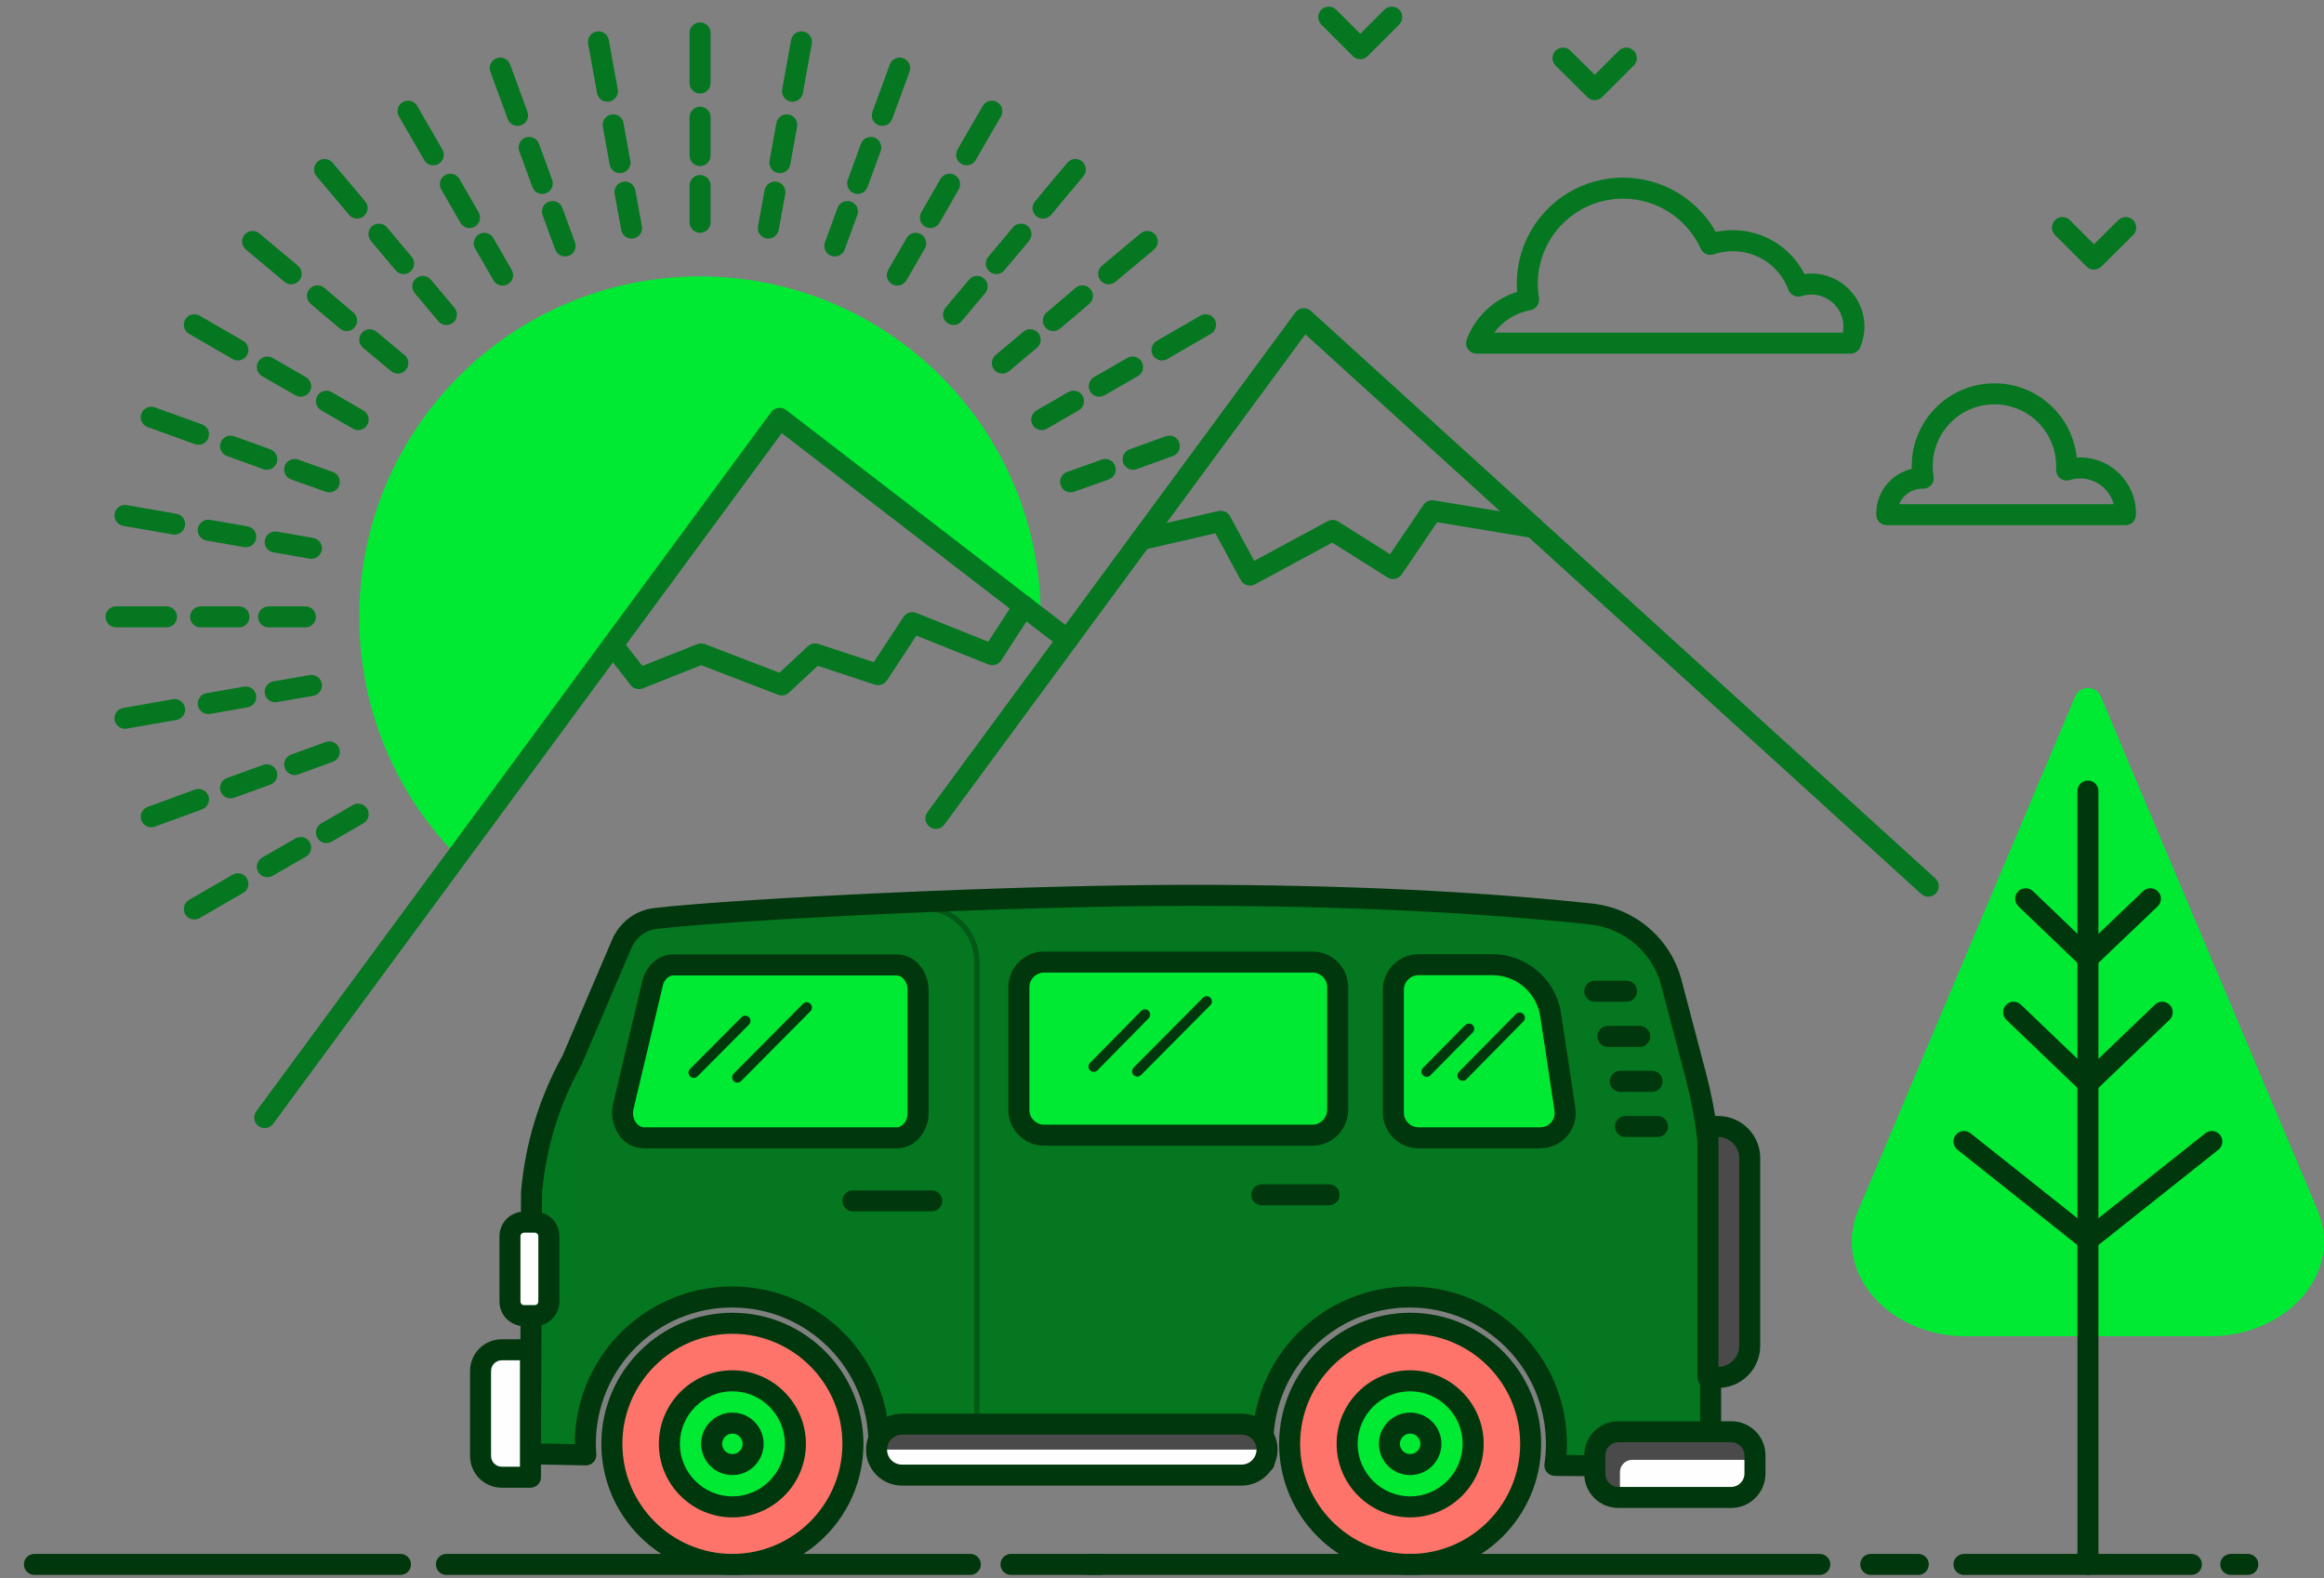 <svg width="330" height="224" viewBox="0 0 330 224" fill="none" xmlns="http://www.w3.org/2000/svg">
<rect x="0" y="0" width="330" height="224" fill="#808080" stroke="none"/>
<g clip-path="url(#clip0_2800_15795)">
<path d="M64.92 121.54C56.307 112.814 51.012 100.806 51.012 87.605C51.012 60.905 72.676 39.239 99.374 39.239C126.073 39.239 147.774 60.867 147.774 87.568L110.524 59.227L64.92 121.54Z" fill="#00EA34"/>
<path fill-rule="evenodd" clip-rule="evenodd" d="M99.409 24.844C100.233 24.844 100.901 25.512 100.901 26.336V31.557C100.901 32.38 100.233 33.048 99.409 33.048C98.586 33.048 97.918 32.38 97.918 31.557V26.336C97.918 25.512 98.586 24.844 99.409 24.844Z" fill="#047720"/>
<path fill-rule="evenodd" clip-rule="evenodd" d="M99.409 15.149C100.233 15.149 100.901 15.816 100.901 16.64V22.085C100.901 22.909 100.233 23.576 99.409 23.576C98.586 23.576 97.918 22.909 97.918 22.085V16.64C97.918 15.816 98.586 15.149 99.409 15.149Z" fill="#047720"/>
<path fill-rule="evenodd" clip-rule="evenodd" d="M99.409 3.178C100.233 3.178 100.901 3.846 100.901 4.67V11.792C100.901 12.616 100.233 13.284 99.409 13.284C98.586 13.284 97.918 12.616 97.918 11.792V4.67C97.918 3.846 98.586 3.178 99.409 3.178Z" fill="#047720"/>
<path fill-rule="evenodd" clip-rule="evenodd" d="M88.478 25.801C89.288 25.653 90.065 26.19 90.213 27.001L91.145 32.11C91.293 32.92 90.756 33.697 89.946 33.845C89.135 33.993 88.359 33.456 88.211 32.645L87.278 27.536C87.13 26.726 87.668 25.949 88.478 25.801Z" fill="#047720"/>
<path fill-rule="evenodd" clip-rule="evenodd" d="M86.801 16.254C87.612 16.107 88.387 16.646 88.534 17.457L89.503 22.826C89.65 23.637 89.111 24.413 88.3 24.559C87.49 24.706 86.714 24.167 86.568 23.357L85.598 17.987C85.452 17.176 85.99 16.4 86.801 16.254Z" fill="#047720"/>
<path fill-rule="evenodd" clip-rule="evenodd" d="M84.715 4.47C85.525 4.324 86.301 4.862 86.448 5.673L87.716 12.683C87.862 13.494 87.324 14.27 86.513 14.417C85.703 14.563 84.927 14.025 84.78 13.214L83.512 6.204C83.366 5.393 83.904 4.617 84.715 4.47Z" fill="#047720"/>
<path fill-rule="evenodd" clip-rule="evenodd" d="M77.94 28.627C78.713 28.344 79.57 28.741 79.853 29.515L81.643 34.4C81.927 35.173 81.529 36.03 80.756 36.313C79.982 36.597 79.126 36.2 78.842 35.426L77.052 30.541C76.769 29.767 77.166 28.91 77.94 28.627Z" fill="#047720"/>
<path fill-rule="evenodd" clip-rule="evenodd" d="M74.625 19.528C75.399 19.245 76.255 19.644 76.538 20.418L78.402 25.526C78.684 26.3 78.286 27.157 77.512 27.439C76.738 27.722 75.882 27.323 75.6 26.549L73.735 21.441C73.453 20.667 73.851 19.81 74.625 19.528Z" fill="#047720"/>
<path fill-rule="evenodd" clip-rule="evenodd" d="M70.521 8.267C71.295 7.983 72.152 8.38 72.435 9.154L74.896 15.866C75.18 16.64 74.783 17.497 74.009 17.78C73.236 18.064 72.379 17.666 72.096 16.893L69.635 10.181C69.351 9.407 69.748 8.55 70.521 8.267Z" fill="#047720"/>
<path fill-rule="evenodd" clip-rule="evenodd" d="M68.01 33.249C68.724 32.836 69.636 33.08 70.048 33.793L72.659 38.305C73.071 39.018 72.828 39.931 72.115 40.343C71.401 40.756 70.489 40.512 70.076 39.799L67.466 35.287C67.054 34.574 67.297 33.661 68.01 33.249Z" fill="#047720"/>
<path fill-rule="evenodd" clip-rule="evenodd" d="M63.206 24.856C63.92 24.446 64.831 24.692 65.242 25.406L67.964 30.142C68.374 30.856 68.128 31.768 67.414 32.179C66.7 32.589 65.788 32.343 65.378 31.629L62.656 26.893C62.245 26.178 62.491 25.267 63.206 24.856Z" fill="#047720"/>
<path fill-rule="evenodd" clip-rule="evenodd" d="M57.198 14.491C57.911 14.079 58.824 14.323 59.236 15.036L62.816 21.226C63.228 21.939 62.984 22.852 62.271 23.264C61.558 23.677 60.646 23.433 60.233 22.72L56.654 16.529C56.241 15.816 56.485 14.904 57.198 14.491Z" fill="#047720"/>
<path fill-rule="evenodd" clip-rule="evenodd" d="M59.074 39.514C59.705 38.984 60.646 39.065 61.176 39.696L64.532 43.686C65.062 44.316 64.981 45.257 64.35 45.787C63.72 46.318 62.779 46.236 62.249 45.606L58.893 41.616C58.363 40.985 58.444 40.044 59.074 39.514Z" fill="#047720"/>
<path fill-rule="evenodd" clip-rule="evenodd" d="M52.849 32.092C53.48 31.563 54.421 31.645 54.95 32.276L58.456 36.452C58.985 37.083 58.903 38.024 58.272 38.554C57.641 39.084 56.7 39.001 56.171 38.37L52.666 34.194C52.136 33.563 52.218 32.622 52.849 32.092Z" fill="#047720"/>
<path fill-rule="evenodd" clip-rule="evenodd" d="M45.127 22.921C45.757 22.39 46.698 22.47 47.229 23.099L51.853 28.581C52.384 29.211 52.304 30.152 51.675 30.683C51.045 31.214 50.104 31.134 49.573 30.505L44.949 25.023C44.418 24.393 44.498 23.452 45.127 22.921Z" fill="#047720"/>
<path fill-rule="evenodd" clip-rule="evenodd" d="M51.357 47.272C51.883 46.639 52.824 46.553 53.457 47.079L57.447 50.398C58.08 50.925 58.167 51.865 57.64 52.499C57.113 53.132 56.173 53.218 55.539 52.692L51.55 49.373C50.916 48.846 50.83 47.906 51.357 47.272Z" fill="#047720"/>
<path fill-rule="evenodd" clip-rule="evenodd" d="M43.943 41.035C44.475 40.406 45.417 40.328 46.045 40.86L50.184 44.365C50.813 44.898 50.891 45.839 50.359 46.468C49.826 47.096 48.885 47.175 48.257 46.642L44.117 43.137C43.489 42.604 43.411 41.663 43.943 41.035Z" fill="#047720"/>
<path fill-rule="evenodd" clip-rule="evenodd" d="M34.727 33.322C35.255 32.69 36.196 32.607 36.828 33.135L42.309 37.722C42.941 38.251 43.024 39.191 42.496 39.823C41.967 40.455 41.026 40.539 40.395 40.01L34.913 35.423C34.282 34.895 34.198 33.954 34.727 33.322Z" fill="#047720"/>
<path fill-rule="evenodd" clip-rule="evenodd" d="M45.056 56.204C45.469 55.491 46.381 55.248 47.094 55.66L51.606 58.271C52.319 58.683 52.563 59.596 52.15 60.309C51.738 61.022 50.825 61.265 50.112 60.853L45.6 58.242C44.887 57.83 44.644 56.917 45.056 56.204Z" fill="#047720"/>
<path fill-rule="evenodd" clip-rule="evenodd" d="M36.667 51.36C37.078 50.646 37.99 50.4 38.704 50.81L43.439 53.533C44.154 53.943 44.4 54.855 43.989 55.569C43.579 56.283 42.667 56.53 41.953 56.119L37.217 53.397C36.503 52.986 36.257 52.075 36.667 51.36Z" fill="#047720"/>
<path fill-rule="evenodd" clip-rule="evenodd" d="M26.302 45.353C26.715 44.64 27.627 44.396 28.34 44.809L34.53 48.389C35.243 48.801 35.487 49.714 35.074 50.427C34.662 51.14 33.75 51.384 33.036 50.971L26.847 47.391C26.134 46.979 25.89 46.066 26.302 45.353Z" fill="#047720"/>
<path fill-rule="evenodd" clip-rule="evenodd" d="M40.431 66.147C40.707 65.371 41.56 64.966 42.336 65.242L47.258 66.995C48.034 67.271 48.439 68.124 48.163 68.9C47.886 69.677 47.033 70.082 46.257 69.805L41.335 68.053C40.559 67.776 40.154 66.923 40.431 66.147Z" fill="#047720"/>
<path fill-rule="evenodd" clip-rule="evenodd" d="M31.336 62.82C31.616 62.046 32.472 61.645 33.246 61.926L38.392 63.791C39.166 64.071 39.567 64.927 39.286 65.701C39.005 66.476 38.15 66.876 37.376 66.596L32.23 64.731C31.456 64.45 31.055 63.595 31.336 62.82Z" fill="#047720"/>
<path fill-rule="evenodd" clip-rule="evenodd" d="M20.073 58.72C20.353 57.945 21.208 57.544 21.983 57.824L28.695 60.247C29.47 60.527 29.871 61.382 29.591 62.157C29.311 62.932 28.456 63.333 27.682 63.053L20.97 60.629C20.195 60.35 19.794 59.495 20.073 58.72Z" fill="#047720"/>
<path fill-rule="evenodd" clip-rule="evenodd" d="M37.608 76.684C37.749 75.873 38.522 75.329 39.333 75.47L44.479 76.365C45.291 76.506 45.834 77.279 45.693 78.09C45.552 78.902 44.779 79.445 43.968 79.304L38.822 78.409C38.011 78.268 37.467 77.496 37.608 76.684Z" fill="#047720"/>
<path fill-rule="evenodd" clip-rule="evenodd" d="M28.101 75.005C28.242 74.193 29.015 73.65 29.827 73.792L35.159 74.725C35.97 74.866 36.513 75.639 36.371 76.451C36.23 77.262 35.457 77.805 34.645 77.663L29.313 76.731C28.502 76.589 27.959 75.816 28.101 75.005Z" fill="#047720"/>
<path fill-rule="evenodd" clip-rule="evenodd" d="M16.28 72.917C16.422 72.105 17.195 71.562 18.006 71.704L25.054 72.934C25.865 73.076 26.408 73.849 26.266 74.66C26.125 75.472 25.352 76.015 24.541 75.873L17.493 74.643C16.682 74.501 16.139 73.728 16.28 72.917Z" fill="#047720"/>
<path fill-rule="evenodd" clip-rule="evenodd" d="M36.652 87.568C36.652 86.744 37.32 86.076 38.144 86.076H43.364C44.188 86.076 44.856 86.744 44.856 87.568C44.856 88.391 44.188 89.059 43.364 89.059H38.144C37.32 89.059 36.652 88.391 36.652 87.568Z" fill="#047720"/>
<path fill-rule="evenodd" clip-rule="evenodd" d="M26.996 87.568C26.996 86.744 27.664 86.076 28.488 86.076H33.932C34.755 86.076 35.423 86.744 35.423 87.568C35.423 88.391 34.755 89.059 33.932 89.059H28.488C27.664 89.059 26.996 88.391 26.996 87.568Z" fill="#047720"/>
<path fill-rule="evenodd" clip-rule="evenodd" d="M14.988 87.568C14.988 86.744 15.656 86.076 16.48 86.076H23.639C24.463 86.076 25.131 86.744 25.131 87.568C25.131 88.391 24.463 89.059 23.639 89.059H16.48C15.656 89.059 14.988 88.391 14.988 87.568Z" fill="#047720"/>
<path fill-rule="evenodd" clip-rule="evenodd" d="M45.693 97.045C45.834 97.857 45.291 98.629 44.479 98.77L39.333 99.665C38.522 99.807 37.749 99.263 37.608 98.451C37.467 97.64 38.011 96.868 38.822 96.726L43.968 95.831C44.779 95.69 45.552 96.234 45.693 97.045Z" fill="#047720"/>
<path fill-rule="evenodd" clip-rule="evenodd" d="M36.371 98.685C36.513 99.496 35.97 100.269 35.159 100.411L29.827 101.343C29.015 101.485 28.242 100.942 28.101 100.131C27.959 99.319 28.502 98.547 29.313 98.405L34.645 97.472C35.457 97.331 36.23 97.873 36.371 98.685Z" fill="#047720"/>
<path fill-rule="evenodd" clip-rule="evenodd" d="M26.266 100.475C26.408 101.287 25.865 102.059 25.054 102.201L18.006 103.432C17.195 103.573 16.422 103.03 16.28 102.219C16.139 101.407 16.682 100.635 17.493 100.493L24.541 99.262C25.352 99.121 26.125 99.664 26.266 100.475Z" fill="#047720"/>
<path fill-rule="evenodd" clip-rule="evenodd" d="M48.159 106.225C48.441 107 48.042 107.856 47.267 108.137L42.345 109.927C41.571 110.209 40.715 109.809 40.434 109.035C40.152 108.261 40.552 107.405 41.326 107.123L46.248 105.333C47.022 105.052 47.878 105.451 48.159 106.225Z" fill="#047720"/>
<path fill-rule="evenodd" clip-rule="evenodd" d="M39.286 109.472C39.567 110.246 39.166 111.102 38.392 111.382L33.246 113.247C32.472 113.528 31.616 113.127 31.336 112.353C31.055 111.578 31.456 110.723 32.23 110.442L37.376 108.577C38.15 108.297 39.005 108.697 39.286 109.472Z" fill="#047720"/>
<path fill-rule="evenodd" clip-rule="evenodd" d="M29.588 112.971C29.872 113.745 29.475 114.602 28.702 114.885L21.99 117.347C21.216 117.63 20.36 117.233 20.076 116.46C19.792 115.686 20.189 114.829 20.963 114.546L27.675 112.084C28.448 111.801 29.305 112.198 29.588 112.971Z" fill="#047720"/>
<path fill-rule="evenodd" clip-rule="evenodd" d="M52.15 114.827C52.563 115.54 52.319 116.452 51.606 116.865L47.094 119.475C46.381 119.888 45.469 119.644 45.056 118.931C44.644 118.218 44.887 117.305 45.6 116.893L50.112 114.282C50.825 113.87 51.738 114.114 52.15 114.827Z" fill="#047720"/>
<path fill-rule="evenodd" clip-rule="evenodd" d="M43.989 119.566C44.4 120.28 44.154 121.192 43.439 121.603L38.704 124.325C37.99 124.736 37.078 124.489 36.667 123.775C36.257 123.061 36.503 122.149 37.217 121.739L41.953 119.016C42.667 118.606 43.579 118.852 43.989 119.566Z" fill="#047720"/>
<path fill-rule="evenodd" clip-rule="evenodd" d="M35.074 124.709C35.487 125.422 35.243 126.334 34.53 126.747L28.34 130.327C27.627 130.739 26.715 130.495 26.302 129.782C25.89 129.069 26.134 128.157 26.847 127.744L33.036 124.164C33.75 123.752 34.662 123.996 35.074 124.709Z" fill="#047720"/>
<path fill-rule="evenodd" clip-rule="evenodd" d="M158.35 66.147C158.627 66.923 158.222 67.776 157.446 68.053L152.523 69.805C151.747 70.082 150.894 69.677 150.618 68.9C150.342 68.124 150.747 67.271 151.523 66.995L156.445 65.242C157.221 64.966 158.074 65.371 158.35 66.147Z" fill="#047720"/>
<path fill-rule="evenodd" clip-rule="evenodd" d="M167.446 62.82C167.727 63.595 167.327 64.45 166.552 64.731L161.406 66.596C160.632 66.876 159.776 66.476 159.496 65.701C159.215 64.927 159.616 64.071 160.39 63.791L165.536 61.926C166.31 61.645 167.166 62.046 167.446 62.82Z" fill="#047720"/>
<path fill-rule="evenodd" clip-rule="evenodd" d="M153.724 56.204C154.137 56.917 153.893 57.83 153.18 58.242L148.668 60.853C147.955 61.265 147.043 61.022 146.63 60.309C146.218 59.596 146.462 58.683 147.175 58.271L151.686 55.66C152.399 55.248 153.312 55.491 153.724 56.204Z" fill="#047720"/>
<path fill-rule="evenodd" clip-rule="evenodd" d="M162.118 51.36C162.529 52.075 162.282 52.986 161.568 53.397L156.833 56.119C156.119 56.53 155.207 56.283 154.796 55.569C154.386 54.855 154.632 53.943 155.346 53.533L160.082 50.81C160.796 50.4 161.708 50.646 162.118 51.36Z" fill="#047720"/>
<path fill-rule="evenodd" clip-rule="evenodd" d="M172.481 45.353C172.893 46.066 172.649 46.979 171.936 47.391L165.746 50.971C165.033 51.384 164.121 51.14 163.708 50.427C163.296 49.714 163.54 48.801 164.253 48.389L170.443 44.809C171.156 44.396 172.068 44.64 172.481 45.353Z" fill="#047720"/>
<path fill-rule="evenodd" clip-rule="evenodd" d="M147.422 47.267C147.952 47.898 147.87 48.839 147.239 49.368L143.287 52.687C142.656 53.217 141.715 53.135 141.185 52.504C140.656 51.873 140.738 50.932 141.368 50.403L145.321 47.084C145.952 46.554 146.893 46.636 147.422 47.267Z" fill="#047720"/>
<path fill-rule="evenodd" clip-rule="evenodd" d="M154.839 41.035C155.371 41.663 155.293 42.604 154.665 43.137L150.526 46.642C149.897 47.175 148.956 47.096 148.424 46.468C147.891 45.839 147.969 44.898 148.598 44.365L152.737 40.86C153.366 40.328 154.307 40.406 154.839 41.035Z" fill="#047720"/>
<path fill-rule="evenodd" clip-rule="evenodd" d="M164.054 33.322C164.583 33.954 164.499 34.895 163.868 35.423L158.386 40.01C157.754 40.539 156.814 40.455 156.285 39.823C155.757 39.191 155.84 38.251 156.472 37.722L161.953 33.135C162.585 32.607 163.526 32.69 164.054 33.322Z" fill="#047720"/>
<path fill-rule="evenodd" clip-rule="evenodd" d="M139.71 39.514C140.34 40.044 140.422 40.985 139.891 41.616L136.535 45.606C136.005 46.236 135.064 46.318 134.434 45.787C133.803 45.257 133.722 44.316 134.252 43.686L137.608 39.696C138.139 39.065 139.08 38.984 139.71 39.514Z" fill="#047720"/>
<path fill-rule="evenodd" clip-rule="evenodd" d="M145.936 32.092C146.567 32.622 146.649 33.563 146.12 34.194L142.614 38.37C142.085 39.001 141.144 39.084 140.513 38.554C139.882 38.024 139.8 37.083 140.33 36.452L143.835 32.276C144.364 31.645 145.305 31.563 145.936 32.092Z" fill="#047720"/>
<path fill-rule="evenodd" clip-rule="evenodd" d="M153.652 22.917C154.284 23.446 154.368 24.387 153.839 25.018L149.253 30.5C148.724 31.132 147.783 31.216 147.152 30.687C146.52 30.158 146.436 29.218 146.965 28.586L151.551 23.104C152.08 22.472 153.021 22.389 153.652 22.917Z" fill="#047720"/>
<path fill-rule="evenodd" clip-rule="evenodd" d="M130.771 33.249C131.484 33.661 131.727 34.574 131.315 35.287L128.705 39.799C128.292 40.512 127.38 40.756 126.667 40.343C125.954 39.931 125.71 39.018 126.123 38.305L128.733 33.793C129.145 33.08 130.058 32.836 130.771 33.249Z" fill="#047720"/>
<path fill-rule="evenodd" clip-rule="evenodd" d="M135.578 24.856C136.292 25.267 136.539 26.178 136.128 26.893L133.406 31.629C132.995 32.343 132.084 32.589 131.37 32.179C130.655 31.768 130.409 30.856 130.82 30.142L133.542 25.406C133.952 24.692 134.864 24.446 135.578 24.856Z" fill="#047720"/>
<path fill-rule="evenodd" clip-rule="evenodd" d="M141.584 14.491C142.297 14.904 142.541 15.816 142.128 16.529L138.549 22.72C138.136 23.433 137.224 23.677 136.511 23.264C135.798 22.852 135.554 21.939 135.966 21.226L139.546 15.036C139.958 14.323 140.871 14.079 141.584 14.491Z" fill="#047720"/>
<path fill-rule="evenodd" clip-rule="evenodd" d="M120.842 28.627C121.615 28.91 122.013 29.767 121.729 30.541L119.939 35.426C119.656 36.2 118.799 36.597 118.026 36.313C117.252 36.03 116.855 35.173 117.138 34.4L118.928 29.515C119.212 28.741 120.068 28.344 120.842 28.627Z" fill="#047720"/>
<path fill-rule="evenodd" clip-rule="evenodd" d="M124.161 19.528C124.934 19.81 125.333 20.667 125.05 21.441L123.186 26.549C122.904 27.323 122.047 27.722 121.274 27.439C120.5 27.157 120.101 26.3 120.384 25.526L122.248 20.418C122.531 19.644 123.387 19.245 124.161 19.528Z" fill="#047720"/>
<path fill-rule="evenodd" clip-rule="evenodd" d="M128.263 8.267C129.037 8.55 129.434 9.407 129.15 10.181L126.689 16.893C126.406 17.666 125.549 18.064 124.775 17.78C124.002 17.497 123.605 16.64 123.888 15.866L126.349 9.154C126.633 8.38 127.49 7.983 128.263 8.267Z" fill="#047720"/>
<path fill-rule="evenodd" clip-rule="evenodd" d="M110.305 25.801C111.115 25.949 111.652 26.726 111.505 27.536L110.572 32.645C110.424 33.456 109.648 33.993 108.837 33.845C108.027 33.697 107.49 32.92 107.638 32.11L108.57 27.001C108.718 26.19 109.495 25.653 110.305 25.801Z" fill="#047720"/>
<path fill-rule="evenodd" clip-rule="evenodd" d="M111.98 16.254C112.791 16.4 113.329 17.176 113.183 17.987L112.213 23.357C112.067 24.167 111.291 24.706 110.481 24.559C109.67 24.413 109.132 23.637 109.278 22.826L110.247 17.457C110.394 16.646 111.17 16.107 111.98 16.254Z" fill="#047720"/>
<path fill-rule="evenodd" clip-rule="evenodd" d="M114.068 4.47C114.879 4.617 115.417 5.393 115.27 6.204L114.002 13.214C113.856 14.025 113.08 14.563 112.269 14.417C111.459 14.27 110.92 13.494 111.067 12.683L112.335 5.673C112.481 4.862 113.257 4.324 114.068 4.47Z" fill="#047720"/>
<path fill-rule="evenodd" clip-rule="evenodd" d="M3.395 222.076C3.395 221.252 4.062 220.584 4.886 220.584H56.866C57.689 220.584 58.357 221.252 58.357 222.076C58.357 222.9 57.689 223.568 56.866 223.568H4.886C4.062 223.568 3.395 222.9 3.395 222.076Z" fill="#00370C"/>
<path fill-rule="evenodd" clip-rule="evenodd" d="M61.898 222.076C61.898 221.252 62.566 220.584 63.39 220.584H137.78C138.604 220.584 139.271 221.252 139.271 222.076C139.271 222.9 138.604 223.568 137.78 223.568H63.39C62.566 223.568 61.898 222.9 61.898 222.076Z" fill="#00370C"/>
<path fill-rule="evenodd" clip-rule="evenodd" d="M264.148 222.076C264.148 221.252 264.816 220.584 265.64 220.584H272.389C273.213 220.584 273.881 221.252 273.881 222.076C273.881 222.9 273.213 223.568 272.389 223.568H265.64C264.816 223.568 264.148 222.9 264.148 222.076Z" fill="#00370C"/>
<path fill-rule="evenodd" clip-rule="evenodd" d="M277.387 222.076C277.387 221.252 278.054 220.584 278.878 220.584H311.17C311.994 220.584 312.661 221.252 312.661 222.076C312.661 222.9 311.994 223.568 311.17 223.568H278.878C278.054 223.568 277.387 222.9 277.387 222.076Z" fill="#00370C"/>
<path fill-rule="evenodd" clip-rule="evenodd" d="M315.27 222.076C315.27 221.252 315.937 220.584 316.761 220.584H319.185C320.009 220.584 320.676 221.252 320.676 222.076C320.676 222.9 320.009 223.568 319.185 223.568H316.761C315.937 223.568 315.27 222.9 315.27 222.076Z" fill="#00370C"/>
<path fill-rule="evenodd" clip-rule="evenodd" d="M110.499 57.899C110.896 57.843 111.299 57.949 111.617 58.193L152.485 89.63C153.138 90.132 153.26 91.068 152.757 91.721C152.255 92.374 151.319 92.497 150.666 91.994L111.005 61.486L38.786 159.529C38.298 160.192 37.364 160.334 36.701 159.845C36.038 159.357 35.896 158.423 36.385 157.76L109.507 58.491C109.744 58.168 110.102 57.955 110.499 57.899Z" fill="#047720"/>
<path fill-rule="evenodd" clip-rule="evenodd" d="M184.987 43.758C185.407 43.716 185.825 43.854 186.137 44.138L274.809 124.687C275.418 125.241 275.464 126.184 274.91 126.794C274.356 127.404 273.413 127.449 272.803 126.895L185.355 47.458L134.095 117.054C133.606 117.718 132.673 117.859 132.009 117.371C131.346 116.882 131.205 115.948 131.693 115.285L183.934 44.358C184.184 44.018 184.567 43.8 184.987 43.758Z" fill="#047720"/>
<path fill-rule="evenodd" clip-rule="evenodd" d="M146.2 84.787C146.891 85.236 147.088 86.159 146.64 86.85L142.165 93.749C141.777 94.347 141.021 94.587 140.36 94.323L130.119 90.226L125.94 96.59C125.57 97.154 124.868 97.399 124.227 97.189L116.114 94.518L112.024 98.319C111.607 98.706 111.005 98.823 110.474 98.618L99.57 94.427L91.274 97.718C90.657 97.962 89.954 97.77 89.547 97.247L85.892 92.548C85.387 91.898 85.504 90.961 86.154 90.455C86.804 89.949 87.741 90.066 88.247 90.717L91.214 94.532L99.011 91.439C99.359 91.301 99.747 91.299 100.096 91.433L110.675 95.5L114.729 91.733C115.127 91.363 115.695 91.239 116.211 91.409L124.074 93.997L128.294 87.569C128.683 86.976 129.436 86.74 130.095 87.003L140.33 91.097L144.137 85.227C144.585 84.536 145.509 84.339 146.2 84.787Z" fill="#047720"/>
<path fill-rule="evenodd" clip-rule="evenodd" d="M202.133 71.666C202.46 71.183 203.037 70.935 203.612 71.031L218.005 73.417C218.818 73.552 219.367 74.32 219.232 75.133C219.098 75.945 218.33 76.495 217.517 76.36L204.067 74.13L199.047 81.543C198.596 82.209 197.697 82.397 197.016 81.968L189.177 77.025L178.198 82.951C177.474 83.342 176.57 83.072 176.178 82.349L172.58 75.702L162.35 78.058C161.547 78.243 160.747 77.742 160.562 76.939C160.377 76.136 160.878 75.335 161.681 75.15L173.016 72.54C173.67 72.39 174.343 72.694 174.662 73.284L178.092 79.618L188.527 73.986C189.001 73.731 189.576 73.75 190.031 74.037L197.386 78.674L202.133 71.666Z" fill="#047720"/>
<path fill-rule="evenodd" clip-rule="evenodd" d="M215.376 40.32C215.376 31.963 222.122 25.217 230.478 25.217C236.109 25.217 241.062 28.335 243.639 32.932C244.422 32.765 245.234 32.675 246.064 32.675C250.485 32.675 254.347 35.2 256.223 38.894C256.544 38.851 256.875 38.828 257.214 38.828C261.356 38.828 264.746 42.218 264.746 46.361C264.746 47.399 264.512 48.416 264.144 49.289C263.911 49.842 263.37 50.202 262.77 50.202H209.671C209.182 50.202 208.723 49.962 208.445 49.559C208.166 49.157 208.103 48.643 208.275 48.185C209.49 44.959 212.111 42.471 215.422 41.429C215.393 41.064 215.376 40.694 215.376 40.32ZM230.478 28.2C223.77 28.2 218.359 33.611 218.359 40.32C218.359 40.968 218.424 41.636 218.529 42.336C218.649 43.132 218.116 43.878 217.325 44.024C215.202 44.417 213.387 45.579 212.168 47.219H261.675C261.732 46.935 261.763 46.646 261.763 46.361C261.763 43.866 259.708 41.812 257.214 41.812C256.706 41.812 256.232 41.897 255.821 42.033C255.056 42.288 254.226 41.889 253.949 41.131C252.78 37.941 249.677 35.659 246.064 35.659C245.112 35.659 244.19 35.817 243.329 36.104C242.604 36.346 241.814 36 241.499 35.304C239.607 31.122 235.355 28.2 230.478 28.2Z" fill="#047720"/>
<path fill-rule="evenodd" clip-rule="evenodd" d="M271.456 66.163C271.456 59.671 276.71 54.416 283.202 54.416C289.283 54.416 294.278 59.027 294.885 64.947C295.041 64.937 295.198 64.932 295.357 64.932C299.718 64.932 303.3 68.466 303.3 72.875V73.061C303.3 73.885 302.632 74.553 301.808 74.553H267.913C267.09 74.553 266.422 73.885 266.422 73.061V72.912C266.422 69.802 268.589 67.229 271.461 66.557C271.457 66.425 271.456 66.294 271.456 66.163ZM283.202 57.399C278.357 57.399 274.439 61.318 274.439 66.163C274.439 66.698 274.472 67.153 274.559 67.585C274.647 68.024 274.533 68.478 274.25 68.824C273.967 69.169 273.543 69.37 273.096 69.37H272.947C271.475 69.37 270.2 70.275 269.668 71.57H300.143C299.569 69.458 297.634 67.915 295.357 67.915C294.855 67.915 294.371 67.999 293.901 68.146C293.448 68.287 292.955 68.205 292.572 67.924C292.19 67.643 291.964 67.197 291.964 66.722V66.163C291.964 61.318 288.046 57.399 283.202 57.399Z" fill="#047720"/>
<path d="M103.998 222.076C94.564 222.076 86.883 214.394 86.883 204.96C86.883 195.525 94.564 187.843 103.998 187.843C113.432 187.843 121.113 195.525 121.113 204.96C121.113 214.394 113.432 222.076 103.998 222.076Z" fill="#FE746B"/>
<path fill-rule="evenodd" clip-rule="evenodd" d="M103.997 189.335C95.387 189.335 88.374 196.349 88.374 204.96C88.374 213.57 95.387 220.585 103.997 220.585C112.608 220.585 119.621 213.57 119.621 204.96C119.621 196.349 112.608 189.335 103.997 189.335ZM85.391 204.96C85.391 194.701 93.74 186.351 103.997 186.351C114.255 186.351 122.604 194.701 122.604 204.96C122.604 215.218 114.255 223.568 103.997 223.568C93.74 223.568 85.391 215.218 85.391 204.96Z" fill="#00370C"/>
<path d="M103.996 213.909C99.074 213.909 95.047 209.882 95.047 204.96C95.047 200.037 99.074 196.01 103.996 196.01C108.918 196.01 112.945 200.037 112.945 204.96C112.945 209.882 108.918 213.909 103.996 213.909Z" fill="#00EA34"/>
<path fill-rule="evenodd" clip-rule="evenodd" d="M103.995 197.501C99.897 197.501 96.538 200.861 96.538 204.96C96.538 209.058 99.897 212.418 103.995 212.418C108.094 212.418 111.453 209.058 111.453 204.96C111.453 200.861 108.094 197.501 103.995 197.501ZM93.555 204.96C93.555 199.213 98.25 194.518 103.995 194.518C109.741 194.518 114.436 199.213 114.436 204.96C114.436 210.706 109.741 215.401 103.995 215.401C98.25 215.401 93.555 210.706 93.555 204.96Z" fill="#00370C"/>
<path d="M103.997 207.906C102.356 207.906 101.051 206.563 101.051 204.96C101.051 203.319 102.393 202.014 103.997 202.014C105.637 202.014 106.942 203.356 106.942 204.96C106.942 206.563 105.637 207.906 103.997 207.906Z" fill="#00EA34"/>
<path fill-rule="evenodd" clip-rule="evenodd" d="M103.996 203.505C103.204 203.505 102.542 204.155 102.542 204.96C102.542 205.752 103.191 206.414 103.996 206.414C104.801 206.414 105.45 205.752 105.45 204.96C105.45 204.168 104.801 203.505 103.996 203.505ZM99.559 204.96C99.559 202.483 101.581 200.522 103.996 200.522C106.473 200.522 108.433 202.545 108.433 204.96C108.433 207.375 106.473 209.397 103.996 209.397C101.519 209.397 99.559 207.375 99.559 204.96Z" fill="#00370C"/>
<path d="M240.842 152.864L237.337 139.551C235.958 134.219 231.408 130.34 225.927 129.744C210.266 128.066 191.286 127.096 169.137 127.096C143.781 127.096 104.815 129.035 93.107 130.378C90.981 130.601 89.154 131.981 88.297 133.958L81.249 150.44C78.005 156.258 76.029 162.672 75.469 169.309L75.32 206.377L83.188 206.526C83.151 206.004 83.114 205.482 83.114 204.96C83.114 193.437 92.436 184.114 103.958 184.114C115.48 184.114 124.802 193.437 124.802 204.96C124.802 205.631 124.764 206.302 124.69 206.936L179.503 207.607C179.392 206.75 179.317 205.855 179.317 204.96C179.317 193.437 188.639 184.114 200.161 184.114C211.683 184.114 221.005 193.437 221.005 204.96C221.005 206.004 220.93 207.011 220.781 208.017L242.893 208.241V169.608C243.005 163.977 242.259 158.346 240.842 152.864Z" fill="#047720"/>
<g opacity="0.36">
<path opacity="0.36" d="M79.497 206.377L79.646 169.309C80.205 162.672 82.181 156.258 85.425 150.44L92.473 133.958C93.331 131.981 95.158 130.639 97.283 130.378C108.656 129.072 145.683 127.208 171.039 127.096C170.405 127.096 169.771 127.096 169.137 127.096C143.781 127.096 104.815 129.035 93.107 130.378C90.981 130.601 89.154 131.981 88.297 133.958L81.249 150.44C78.005 156.258 76.029 162.672 75.469 169.309L75.32 206.377L83.188 206.526C83.188 206.489 83.188 206.489 83.188 206.451L79.497 206.377Z" fill="#047720"/>
<path opacity="0.36" d="M225.033 208.018C225.182 207.011 225.256 206.004 225.256 204.96C225.256 193.437 215.934 184.114 204.412 184.114C203.704 184.114 203.033 184.151 202.324 184.226C212.877 185.27 221.08 194.145 221.08 204.96C221.08 206.004 221.006 207.011 220.856 208.018L242.968 208.241V208.204L225.033 208.018Z" fill="#047720"/>
<path opacity="0.36" d="M128.902 206.899C128.977 206.265 129.014 205.594 129.014 204.922C129.014 193.399 119.692 184.077 108.17 184.077C107.462 184.077 106.791 184.114 106.082 184.189C116.635 185.233 124.838 194.108 124.838 204.922C124.838 205.594 124.801 206.265 124.726 206.899L179.54 207.57V207.533L128.902 206.899Z" fill="#047720"/>
</g>
<path opacity="0.36" d="M128.981 203.543H178.798V198.583H128.012C128.534 200.186 128.832 201.827 128.981 203.543Z" fill="#047720"/>
<g opacity="0.25">
<path opacity="0.25" d="M241.589 152.491L238.084 139.178C236.704 133.846 232.155 129.967 226.673 129.371C211.012 127.693 192.033 126.723 169.884 126.723C144.528 126.723 105.562 128.662 93.853 130.005C92.026 130.228 90.385 131.273 89.453 132.839C89.453 132.839 89.453 132.205 89.49 132.205C101.199 130.862 140.165 129.557 165.521 129.557C187.707 129.557 206.65 130.527 222.311 132.205C227.792 132.802 232.304 136.68 233.721 142.012L237.226 155.325C238.68 160.807 239.389 166.438 239.389 172.069V207.831L243.789 207.868V169.235C243.751 163.604 243.006 157.973 241.589 152.491Z" fill="#047720"/>
</g>
<path fill-rule="evenodd" clip-rule="evenodd" d="M92.947 128.895C104.74 127.544 143.758 125.604 169.141 125.604C191.331 125.604 210.365 126.576 226.089 128.261L226.092 128.261C232.178 128.923 237.244 133.233 238.783 139.173C238.784 139.175 238.784 139.176 238.784 139.178L242.288 152.484L242.29 152.491C243.735 158.084 244.501 163.846 244.388 169.622V208.241C244.388 208.64 244.229 209.021 243.946 209.301C243.663 209.582 243.28 209.737 242.881 209.733L220.769 209.509C220.338 209.505 219.93 209.314 219.65 208.986C219.37 208.658 219.246 208.225 219.309 207.799C219.448 206.865 219.517 205.931 219.517 204.96C219.517 194.261 210.863 185.606 200.164 185.606C189.466 185.606 180.812 194.261 180.812 204.96C180.812 205.774 180.88 206.602 180.986 207.414C181.042 207.843 180.909 208.275 180.621 208.598C180.334 208.922 179.921 209.104 179.488 209.099L124.675 208.428C124.252 208.422 123.851 208.238 123.572 207.92C123.293 207.603 123.162 207.182 123.212 206.762C123.279 206.19 123.313 205.577 123.313 204.96C123.313 194.261 114.659 185.606 103.961 185.606C93.263 185.606 84.608 194.261 84.608 204.96C84.608 205.42 84.641 205.889 84.679 206.42C84.709 206.838 84.562 207.249 84.273 207.553C83.985 207.857 83.582 208.025 83.163 208.017L75.295 207.868C74.48 207.853 73.829 207.186 73.832 206.371L73.981 169.304C73.981 169.264 73.983 169.224 73.986 169.184C74.562 162.359 76.588 155.765 79.911 149.783L86.928 133.371L86.932 133.364C87.994 130.914 90.27 129.18 92.947 128.895ZM169.141 128.588C143.816 128.588 104.911 130.526 93.28 131.86L93.266 131.861C91.696 132.026 90.322 133.049 89.67 134.548C89.669 134.549 89.669 134.55 89.668 134.551L82.624 151.027C82.603 151.075 82.58 151.121 82.555 151.167C79.422 156.784 77.512 162.973 76.964 169.376L76.821 204.913L81.625 205.004C81.625 204.989 81.625 204.975 81.625 204.96C81.625 192.613 91.615 182.622 103.961 182.622C116.307 182.622 126.296 192.613 126.296 204.96C126.296 205.128 126.294 205.296 126.29 205.464L177.863 206.095C177.841 205.721 177.829 205.341 177.829 204.96C177.829 192.613 187.818 182.622 200.164 182.622C212.51 182.622 222.5 192.613 222.5 204.96C222.5 205.494 222.482 206.021 222.445 206.543L241.405 206.734V169.608C241.405 169.598 241.405 169.588 241.405 169.578C241.514 164.099 240.789 158.605 239.402 153.24C239.402 153.239 239.402 153.238 239.402 153.238L235.898 139.931L235.897 139.925C234.675 135.203 230.645 131.758 225.77 131.227C210.173 129.556 191.248 128.588 169.141 128.588Z" fill="#00370C"/>
<path d="M200.236 222.076C190.802 222.076 183.121 214.394 183.121 204.96C183.121 195.525 190.802 187.843 200.236 187.843C209.67 187.843 217.352 195.525 217.352 204.96C217.352 214.394 209.67 222.076 200.236 222.076Z" fill="#FE746B"/>
<path fill-rule="evenodd" clip-rule="evenodd" d="M200.236 189.335C191.626 189.335 184.612 196.349 184.612 204.96C184.612 213.57 191.626 220.585 200.236 220.585C208.846 220.585 215.859 213.57 215.859 204.96C215.859 196.349 208.846 189.335 200.236 189.335ZM181.629 204.96C181.629 194.701 189.978 186.351 200.236 186.351C210.493 186.351 218.842 194.701 218.842 204.96C218.842 215.218 210.493 223.568 200.236 223.568C189.978 223.568 181.629 215.218 181.629 204.96Z" fill="#00370C"/>
<path d="M200.238 213.909C195.316 213.909 191.289 209.882 191.289 204.96C191.289 200.037 195.316 196.01 200.238 196.01C205.16 196.01 209.187 200.037 209.187 204.96C209.187 209.882 205.16 213.909 200.238 213.909Z" fill="#00EA34"/>
<path fill-rule="evenodd" clip-rule="evenodd" d="M200.238 197.501C196.139 197.501 192.78 200.861 192.78 204.96C192.78 209.058 196.139 212.418 200.238 212.418C204.336 212.418 207.695 209.058 207.695 204.96C207.695 200.861 204.336 197.501 200.238 197.501ZM189.797 204.96C189.797 199.213 194.492 194.518 200.238 194.518C205.983 194.518 210.678 199.213 210.678 204.96C210.678 210.706 205.983 215.401 200.238 215.401C194.492 215.401 189.797 210.706 189.797 204.96Z" fill="#00370C"/>
<path d="M200.239 207.906C198.598 207.906 197.293 206.563 197.293 204.96C197.293 203.319 198.635 202.014 200.239 202.014C201.879 202.014 203.185 203.356 203.185 204.96C203.185 206.563 201.879 207.906 200.239 207.906Z" fill="#00EA34"/>
<path fill-rule="evenodd" clip-rule="evenodd" d="M200.238 203.505C199.446 203.505 198.784 204.155 198.784 204.96C198.784 205.752 199.433 206.414 200.238 206.414C201.043 206.414 201.692 205.752 201.692 204.96C201.692 204.168 201.043 203.505 200.238 203.505ZM195.801 204.96C195.801 202.483 197.823 200.522 200.238 200.522C202.715 200.522 204.675 202.545 204.675 204.96C204.675 207.375 202.715 209.397 200.238 209.397C197.761 209.397 195.801 207.375 195.801 204.96Z" fill="#00370C"/>
<path d="M75.323 209.696H71.259C69.581 209.696 68.238 208.353 68.238 206.675V194.63C68.238 192.952 69.581 191.609 71.259 191.609H75.323V209.696Z" fill="#FFFEFF"/>
<path fill-rule="evenodd" clip-rule="evenodd" d="M71.258 193.101C70.404 193.101 69.729 193.776 69.729 194.63V206.675C69.729 207.529 70.404 208.204 71.258 208.204H73.831V193.101H71.258ZM66.746 194.63C66.746 192.128 68.756 190.118 71.258 190.118H75.322C76.146 190.118 76.814 190.786 76.814 191.609V209.696C76.814 210.519 76.146 211.187 75.322 211.187H71.258C68.756 211.187 66.746 209.177 66.746 206.675V194.63Z" fill="#00370C"/>
<path d="M75.919 186.762H74.428C73.309 186.762 72.414 185.867 72.414 184.748V175.5C72.414 174.381 73.309 173.486 74.428 173.486H75.919C77.038 173.486 77.933 174.381 77.933 175.5V184.748C77.933 185.867 77.038 186.762 75.919 186.762Z" fill="#FFFEFF"/>
<path fill-rule="evenodd" clip-rule="evenodd" d="M74.427 174.978C74.132 174.978 73.905 175.205 73.905 175.5V184.748C73.905 185.043 74.132 185.27 74.427 185.27H75.918C76.213 185.27 76.441 185.043 76.441 184.748V175.5C76.441 175.205 76.213 174.978 75.918 174.978H74.427ZM70.922 175.5C70.922 173.557 72.485 171.994 74.427 171.994H75.918C77.861 171.994 79.424 173.557 79.424 175.5V184.748C79.424 186.69 77.861 188.253 75.918 188.253H74.427C72.485 188.253 70.922 186.69 70.922 184.748V175.5Z" fill="#00370C"/>
<path d="M245.839 212.567H229.805C227.941 212.567 226.449 211.075 226.449 209.211V206.6C226.449 204.736 227.941 203.244 229.805 203.244H245.839C247.703 203.244 249.195 204.736 249.195 206.6V209.211C249.195 211.038 247.666 212.567 245.839 212.567Z" fill="#FFFEFF"/>
<path d="M230.031 208.95C230.031 208.018 230.814 207.234 231.746 207.234H249.16V206.6C249.16 204.736 247.668 203.244 245.804 203.244H229.77C227.906 203.244 226.414 204.736 226.414 206.6V209.211C226.414 211.075 227.906 212.567 229.77 212.567H230.031V208.95Z" fill="#4A4A4A"/>
<path fill-rule="evenodd" clip-rule="evenodd" d="M229.808 204.736C228.768 204.736 227.944 205.56 227.944 206.6V209.211C227.944 210.251 228.768 211.075 229.808 211.075H245.842C246.846 211.075 247.707 210.214 247.707 209.211V206.6C247.707 205.56 246.883 204.736 245.842 204.736H229.808ZM224.961 206.6C224.961 203.912 227.12 201.753 229.808 201.753H245.842C248.53 201.753 250.69 203.912 250.69 206.6V209.211C250.69 211.862 248.493 214.059 245.842 214.059H229.808C227.12 214.059 224.961 211.899 224.961 209.211V206.6Z" fill="#00370C"/>
<path d="M218.696 161.516H201.431C199.455 161.516 197.852 159.912 197.852 157.936V140.521C197.852 138.544 199.455 136.941 201.431 136.941H211.909C216.048 136.941 219.553 139.961 220.187 144.063L222.201 157.376C222.574 159.577 220.896 161.516 218.696 161.516Z" fill="#00EA34"/>
<path opacity="0.56" d="M205.16 144.809C205.16 142.833 206.763 141.229 208.74 141.229H219.218C217.763 138.656 215.004 136.978 211.909 136.978H201.431C199.455 136.978 197.852 138.582 197.852 140.558V157.973C197.852 159.949 199.455 161.553 201.431 161.553H205.16V144.809Z" fill="#00EA34"/>
<path fill-rule="evenodd" clip-rule="evenodd" d="M201.431 138.432C200.278 138.432 199.342 139.368 199.342 140.521V157.936C199.342 159.088 200.278 160.024 201.431 160.024H218.695C219.986 160.024 220.946 158.901 220.73 157.626C220.728 157.617 220.727 157.608 220.725 157.599L218.712 144.291C218.712 144.291 218.712 144.29 218.712 144.289C218.189 140.91 215.306 138.432 211.909 138.432H201.431ZM196.359 140.521C196.359 137.721 198.631 135.449 201.431 135.449H211.909C216.788 135.449 220.915 139.012 221.661 143.836L221.661 143.84L223.673 157.141C224.193 160.26 221.799 163.007 218.695 163.007H201.431C198.631 163.007 196.359 160.736 196.359 157.936V140.521Z" fill="#00370C"/>
<path d="M186.368 161.143H148.259C146.283 161.143 144.68 159.539 144.68 157.563V140.148C144.68 138.172 146.283 136.568 148.259 136.568H186.368C188.344 136.568 189.947 138.172 189.947 140.148V157.563C189.91 159.539 188.344 161.143 186.368 161.143Z" fill="#00EA34"/>
<path opacity="0.56" d="M151.578 143.989C151.578 142.012 153.181 140.409 155.158 140.409H189.91V140.148C189.91 138.172 188.307 136.568 186.331 136.568H148.259C146.283 136.568 144.68 138.172 144.68 140.148V157.563C144.68 159.539 146.283 161.143 148.259 161.143H151.615V143.989H151.578Z" fill="#00EA34"/>
<path fill-rule="evenodd" clip-rule="evenodd" d="M148.259 138.06C147.106 138.06 146.171 138.995 146.171 140.148V157.563C146.171 158.715 147.106 159.651 148.259 159.651H186.367C187.491 159.651 188.427 158.741 188.455 157.547V140.148C188.455 138.995 187.52 138.06 186.367 138.06H148.259ZM143.188 140.148C143.188 137.348 145.459 135.076 148.259 135.076H186.367C189.167 135.076 191.438 137.348 191.438 140.148V157.563C191.438 157.572 191.438 157.582 191.438 157.591C191.386 160.343 189.192 162.634 186.367 162.634H148.259C145.459 162.634 143.188 160.363 143.188 157.563V140.148Z" fill="#00370C"/>
<path d="M127.34 161.516H91.432C89.418 161.516 87.964 159.278 88.523 157.003L92.662 139.589C93.035 138.06 94.228 136.978 95.57 136.978H127.34C129.018 136.978 130.36 138.582 130.36 140.558V157.973C130.398 159.912 129.018 161.516 127.34 161.516Z" fill="#00EA34"/>
<path opacity="0.56" d="M95.235 160.658L99.374 143.243C99.747 141.714 100.94 140.633 102.282 140.633H130.36V140.521C130.36 138.544 129.018 136.941 127.34 136.941H95.57C94.228 136.941 93.035 138.022 92.662 139.551L88.523 156.966C88.001 159.241 89.418 161.478 91.431 161.478H95.123C95.16 161.217 95.198 160.956 95.235 160.658Z" fill="#00EA34"/>
<path fill-rule="evenodd" clip-rule="evenodd" d="M94.111 139.938L89.974 157.348L89.971 157.36C89.57 158.989 90.668 160.024 91.431 160.024H127.339C127.995 160.024 128.894 159.306 128.869 158.002C128.868 157.992 128.868 157.983 128.868 157.973V140.558C128.868 139.154 127.963 138.47 127.339 138.47H95.57C95.078 138.47 94.364 138.908 94.111 139.938ZM91.212 139.235C91.706 137.21 93.378 135.487 95.57 135.487H127.339C130.072 135.487 131.851 138.009 131.851 140.558V157.96C131.893 160.528 130.034 163.007 127.339 163.007H91.431C88.169 163.007 86.359 159.572 87.073 156.653L91.21 139.244L91.212 139.235Z" fill="#00370C"/>
<path opacity="0.48" fill-rule="evenodd" clip-rule="evenodd" d="M130.656 128.849C130.656 128.643 130.823 128.476 131.029 128.476C135.486 128.476 139.083 132.074 139.083 136.531V207.085C139.083 207.291 138.916 207.458 138.71 207.458C138.505 207.458 138.338 207.291 138.338 207.085V136.531C138.338 132.485 135.074 129.222 131.029 129.222C130.823 129.222 130.656 129.055 130.656 128.849Z" fill="#00370C"/>
<path fill-rule="evenodd" clip-rule="evenodd" d="M119.621 170.466C119.621 169.642 120.289 168.974 121.113 168.974H132.299C133.123 168.974 133.791 169.642 133.791 170.466C133.791 171.289 133.123 171.957 132.299 171.957H121.113C120.289 171.957 119.621 171.289 119.621 170.466Z" fill="#00370C"/>
<path fill-rule="evenodd" clip-rule="evenodd" d="M177.68 169.608C177.68 168.784 178.347 168.116 179.171 168.116H188.717C189.541 168.116 190.208 168.784 190.208 169.608C190.208 170.432 189.541 171.099 188.717 171.099H179.171C178.347 171.099 177.68 170.432 177.68 169.608Z" fill="#00370C"/>
<path d="M243.978 195.525H242.523V159.912H243.978C246.439 159.912 248.452 161.926 248.452 164.387V191.05C248.452 193.511 246.439 195.525 243.978 195.525Z" fill="#4A4A4A"/>
<path fill-rule="evenodd" clip-rule="evenodd" d="M241.031 159.912C241.031 159.088 241.699 158.421 242.523 158.421H243.977C247.262 158.421 249.943 161.102 249.943 164.387V191.05C249.943 194.335 247.262 197.017 243.977 197.017H242.523C241.699 197.017 241.031 196.349 241.031 195.525V159.912ZM244.014 161.404V194.033C245.635 194.013 246.96 192.675 246.96 191.05V164.387C246.96 162.762 245.635 161.424 244.014 161.404Z" fill="#00370C"/>
<path fill-rule="evenodd" clip-rule="evenodd" d="M224.961 140.707C224.961 139.883 225.629 139.216 226.452 139.216H230.964C231.788 139.216 232.456 139.883 232.456 140.707C232.456 141.531 231.788 142.199 230.964 142.199H226.452C225.629 142.199 224.961 141.531 224.961 140.707Z" fill="#00370C"/>
<path fill-rule="evenodd" clip-rule="evenodd" d="M226.824 147.121C226.824 146.297 227.492 145.63 228.316 145.63H232.828C233.651 145.63 234.319 146.297 234.319 147.121C234.319 147.945 233.651 148.613 232.828 148.613H228.316C227.492 148.613 226.824 147.945 226.824 147.121Z" fill="#00370C"/>
<path fill-rule="evenodd" clip-rule="evenodd" d="M228.578 153.498C228.578 152.674 229.246 152.006 230.07 152.006H234.582C235.405 152.006 236.073 152.674 236.073 153.498C236.073 154.322 235.405 154.99 234.582 154.99H230.07C229.246 154.99 228.578 154.322 228.578 153.498Z" fill="#00370C"/>
<path fill-rule="evenodd" clip-rule="evenodd" d="M229.32 159.912C229.32 159.088 229.988 158.421 230.812 158.421H235.361C236.185 158.421 236.853 159.088 236.853 159.912C236.853 160.736 236.185 161.404 235.361 161.404H230.812C229.988 161.404 229.32 160.736 229.32 159.912Z" fill="#00370C"/>
<path d="M176.299 209.397H128.086C126.072 209.397 124.469 207.794 124.469 205.78C124.469 203.766 126.072 202.163 128.086 202.163H176.299C178.313 202.163 179.916 203.766 179.916 205.78C179.916 207.756 178.313 209.397 176.299 209.397Z" fill="#FFFEFF"/>
<path d="M176.299 209.397H128.086C126.072 209.397 124.469 207.794 124.469 205.78C124.469 203.766 126.072 202.163 128.086 202.163H176.299C178.313 202.163 179.916 203.766 179.916 205.78C179.916 207.756 178.313 209.397 176.299 209.397Z" fill="#FFFEFF"/>
<path d="M179.916 202.163H124.469V205.78H179.916V202.163Z" fill="#4A4A4A"/>
<path fill-rule="evenodd" clip-rule="evenodd" d="M128.085 203.654C126.895 203.654 125.96 204.59 125.96 205.78C125.96 206.97 126.895 207.906 128.085 207.906H176.299C177.478 207.906 178.424 206.943 178.424 205.78C178.424 204.59 177.488 203.654 176.299 203.654H128.085ZM122.977 205.78C122.977 202.942 125.248 200.671 128.085 200.671H176.299C179.136 200.671 181.407 202.942 181.407 205.78C181.407 208.57 179.146 210.889 176.299 210.889H128.085C125.248 210.889 122.977 208.618 122.977 205.78Z" fill="#00370C"/>
<path fill-rule="evenodd" clip-rule="evenodd" d="M106.35 144.392C106.642 144.683 106.643 145.155 106.352 145.447L99.044 152.793C98.754 153.085 98.281 153.087 97.989 152.796C97.697 152.506 97.696 152.033 97.987 151.741L105.295 144.395C105.586 144.103 106.058 144.102 106.35 144.392Z" fill="#00370C"/>
<path fill-rule="evenodd" clip-rule="evenodd" d="M115.076 142.49C115.368 142.78 115.37 143.252 115.08 143.545L105.236 153.464C104.946 153.756 104.474 153.758 104.181 153.468C103.889 153.178 103.887 152.706 104.177 152.413L114.021 142.494C114.312 142.202 114.784 142.2 115.076 142.49Z" fill="#00370C"/>
<path fill-rule="evenodd" clip-rule="evenodd" d="M163.099 143.495C163.392 143.784 163.396 144.256 163.107 144.55L155.836 151.933C155.547 152.227 155.075 152.23 154.781 151.941C154.488 151.652 154.484 151.18 154.773 150.886L162.044 143.503C162.333 143.209 162.805 143.206 163.099 143.495Z" fill="#00370C"/>
<path fill-rule="evenodd" clip-rule="evenodd" d="M171.865 141.632C172.158 141.922 172.159 142.395 171.869 142.687L162.025 152.606C161.735 152.899 161.263 152.9 160.97 152.61C160.678 152.32 160.676 151.848 160.966 151.556L170.811 141.636C171.101 141.344 171.573 141.342 171.865 141.632Z" fill="#00370C"/>
<path fill-rule="evenodd" clip-rule="evenodd" d="M209.113 145.509C209.406 145.799 209.409 146.271 209.12 146.564L203.116 152.642C202.827 152.935 202.355 152.938 202.062 152.649C201.769 152.359 201.766 151.887 202.055 151.594L208.058 145.516C208.348 145.223 208.82 145.22 209.113 145.509Z" fill="#00370C"/>
<path fill-rule="evenodd" clip-rule="evenodd" d="M216.31 143.943C216.603 144.232 216.607 144.704 216.317 144.997L208.226 153.201C207.937 153.495 207.465 153.498 207.171 153.209C206.878 152.919 206.875 152.447 207.164 152.154L215.256 143.95C215.545 143.657 216.017 143.653 216.31 143.943Z" fill="#00370C"/>
<path d="M263.89 171.808L294.69 98.867C295.361 97.301 297.598 97.301 298.269 98.867L329.069 171.808C332.761 180.534 324.893 189.67 313.707 189.67H279.252C268.066 189.67 260.198 180.534 263.89 171.808Z" fill="#00EA34"/>
<path d="M263.89 171.808L294.69 98.867C295.361 97.301 297.598 97.301 298.269 98.867L329.069 171.808C332.761 180.534 324.893 189.67 313.707 189.67H279.252C268.066 189.67 260.198 180.534 263.89 171.808Z" fill="#00EA34"/>
<path opacity="0.56" d="M278.952 175.239L300.915 105.094L298.305 98.867C297.633 97.301 295.396 97.301 294.725 98.867L263.925 171.808C260.233 180.534 268.101 189.67 279.288 189.67H281.898C278.616 186.911 277.349 182.324 278.952 175.239Z" fill="#00EA34"/>
<path fill-rule="evenodd" clip-rule="evenodd" d="M296.48 110.8C297.304 110.8 297.971 111.468 297.971 112.292V222.077C297.971 222.9 297.304 223.568 296.48 223.568C295.656 223.568 294.988 222.9 294.988 222.077V112.292C294.988 111.468 295.656 110.8 296.48 110.8Z" fill="#00370C"/>
<path fill-rule="evenodd" clip-rule="evenodd" d="M306.431 126.552C307 127.148 306.977 128.092 306.381 128.661L297.507 137.126C296.93 137.676 296.022 137.675 295.446 137.124L286.608 128.658C286.013 128.089 285.993 127.144 286.563 126.549C287.133 125.955 288.077 125.934 288.672 126.504L296.479 133.983L304.322 126.502C304.918 125.933 305.863 125.956 306.431 126.552Z" fill="#00370C"/>
<path fill-rule="evenodd" clip-rule="evenodd" d="M284.848 142.659C285.418 142.064 286.362 142.044 286.957 142.613L296.478 151.731L305.999 142.613C306.594 142.044 307.538 142.064 308.107 142.659C308.677 143.254 308.657 144.198 308.062 144.768L297.509 154.874C296.932 155.426 296.023 155.426 295.446 154.874L284.894 144.768C284.299 144.198 284.278 143.254 284.848 142.659Z" fill="#00370C"/>
<path fill-rule="evenodd" clip-rule="evenodd" d="M277.71 161.11C278.223 160.465 279.161 160.357 279.806 160.87L296.478 174.117L313.15 160.87C313.795 160.357 314.734 160.465 315.246 161.11C315.759 161.755 315.651 162.693 315.006 163.206L297.406 177.19C296.863 177.621 296.094 177.621 295.55 177.19L277.95 163.206C277.306 162.693 277.198 161.755 277.71 161.11Z" fill="#00370C"/>
<path fill-rule="evenodd" clip-rule="evenodd" d="M187.624 1.378C188.207 0.795 189.151 0.795 189.734 1.378L193.154 4.798L196.574 1.378C197.156 0.795 198.1 0.795 198.683 1.378C199.265 1.96 199.265 2.905 198.683 3.487L194.208 7.962C193.626 8.545 192.681 8.545 192.099 7.962L187.624 3.487C187.042 2.905 187.042 1.96 187.624 1.378Z" fill="#047720"/>
<path fill-rule="evenodd" clip-rule="evenodd" d="M220.882 7.199C221.462 6.614 222.406 6.611 222.991 7.191L226.448 10.62L229.873 7.195C230.455 6.612 231.399 6.612 231.982 7.195C232.564 7.778 232.564 8.722 231.982 9.305L227.507 13.779C226.926 14.36 225.985 14.362 225.402 13.784L220.89 9.309C220.306 8.729 220.302 7.784 220.882 7.199Z" fill="#047720"/>
<path fill-rule="evenodd" clip-rule="evenodd" d="M291.808 31.248C292.39 30.665 293.335 30.665 293.917 31.248L297.342 34.672L300.799 31.243C301.384 30.663 302.328 30.667 302.908 31.252C303.488 31.837 303.484 32.781 302.899 33.361L298.387 37.837C297.804 38.415 296.863 38.413 296.283 37.832L291.808 33.357C291.225 32.775 291.225 31.83 291.808 31.248Z" fill="#047720"/>
<path fill-rule="evenodd" clip-rule="evenodd" d="M153.254 222.076C153.254 221.252 153.922 220.584 154.745 220.584H258.406C259.23 220.584 259.898 221.252 259.898 222.076C259.898 222.9 259.23 223.568 258.406 223.568H154.745C153.922 223.568 153.254 222.9 153.254 222.076Z" fill="#00370C"/>
<path fill-rule="evenodd" clip-rule="evenodd" d="M142.066 222.076C142.066 221.252 142.734 220.584 143.558 220.584H156.124C156.948 220.584 157.616 221.252 157.616 222.076C157.616 222.9 156.948 223.568 156.124 223.568H143.558C142.734 223.568 142.066 222.9 142.066 222.076Z" fill="#00370C"/>
</g>
<defs>
<clipPath id="clip0_2800_15795">
<rect width="330" height="223" fill="white" transform="translate(0 0.68)"/>
</clipPath>
</defs>
</svg>
